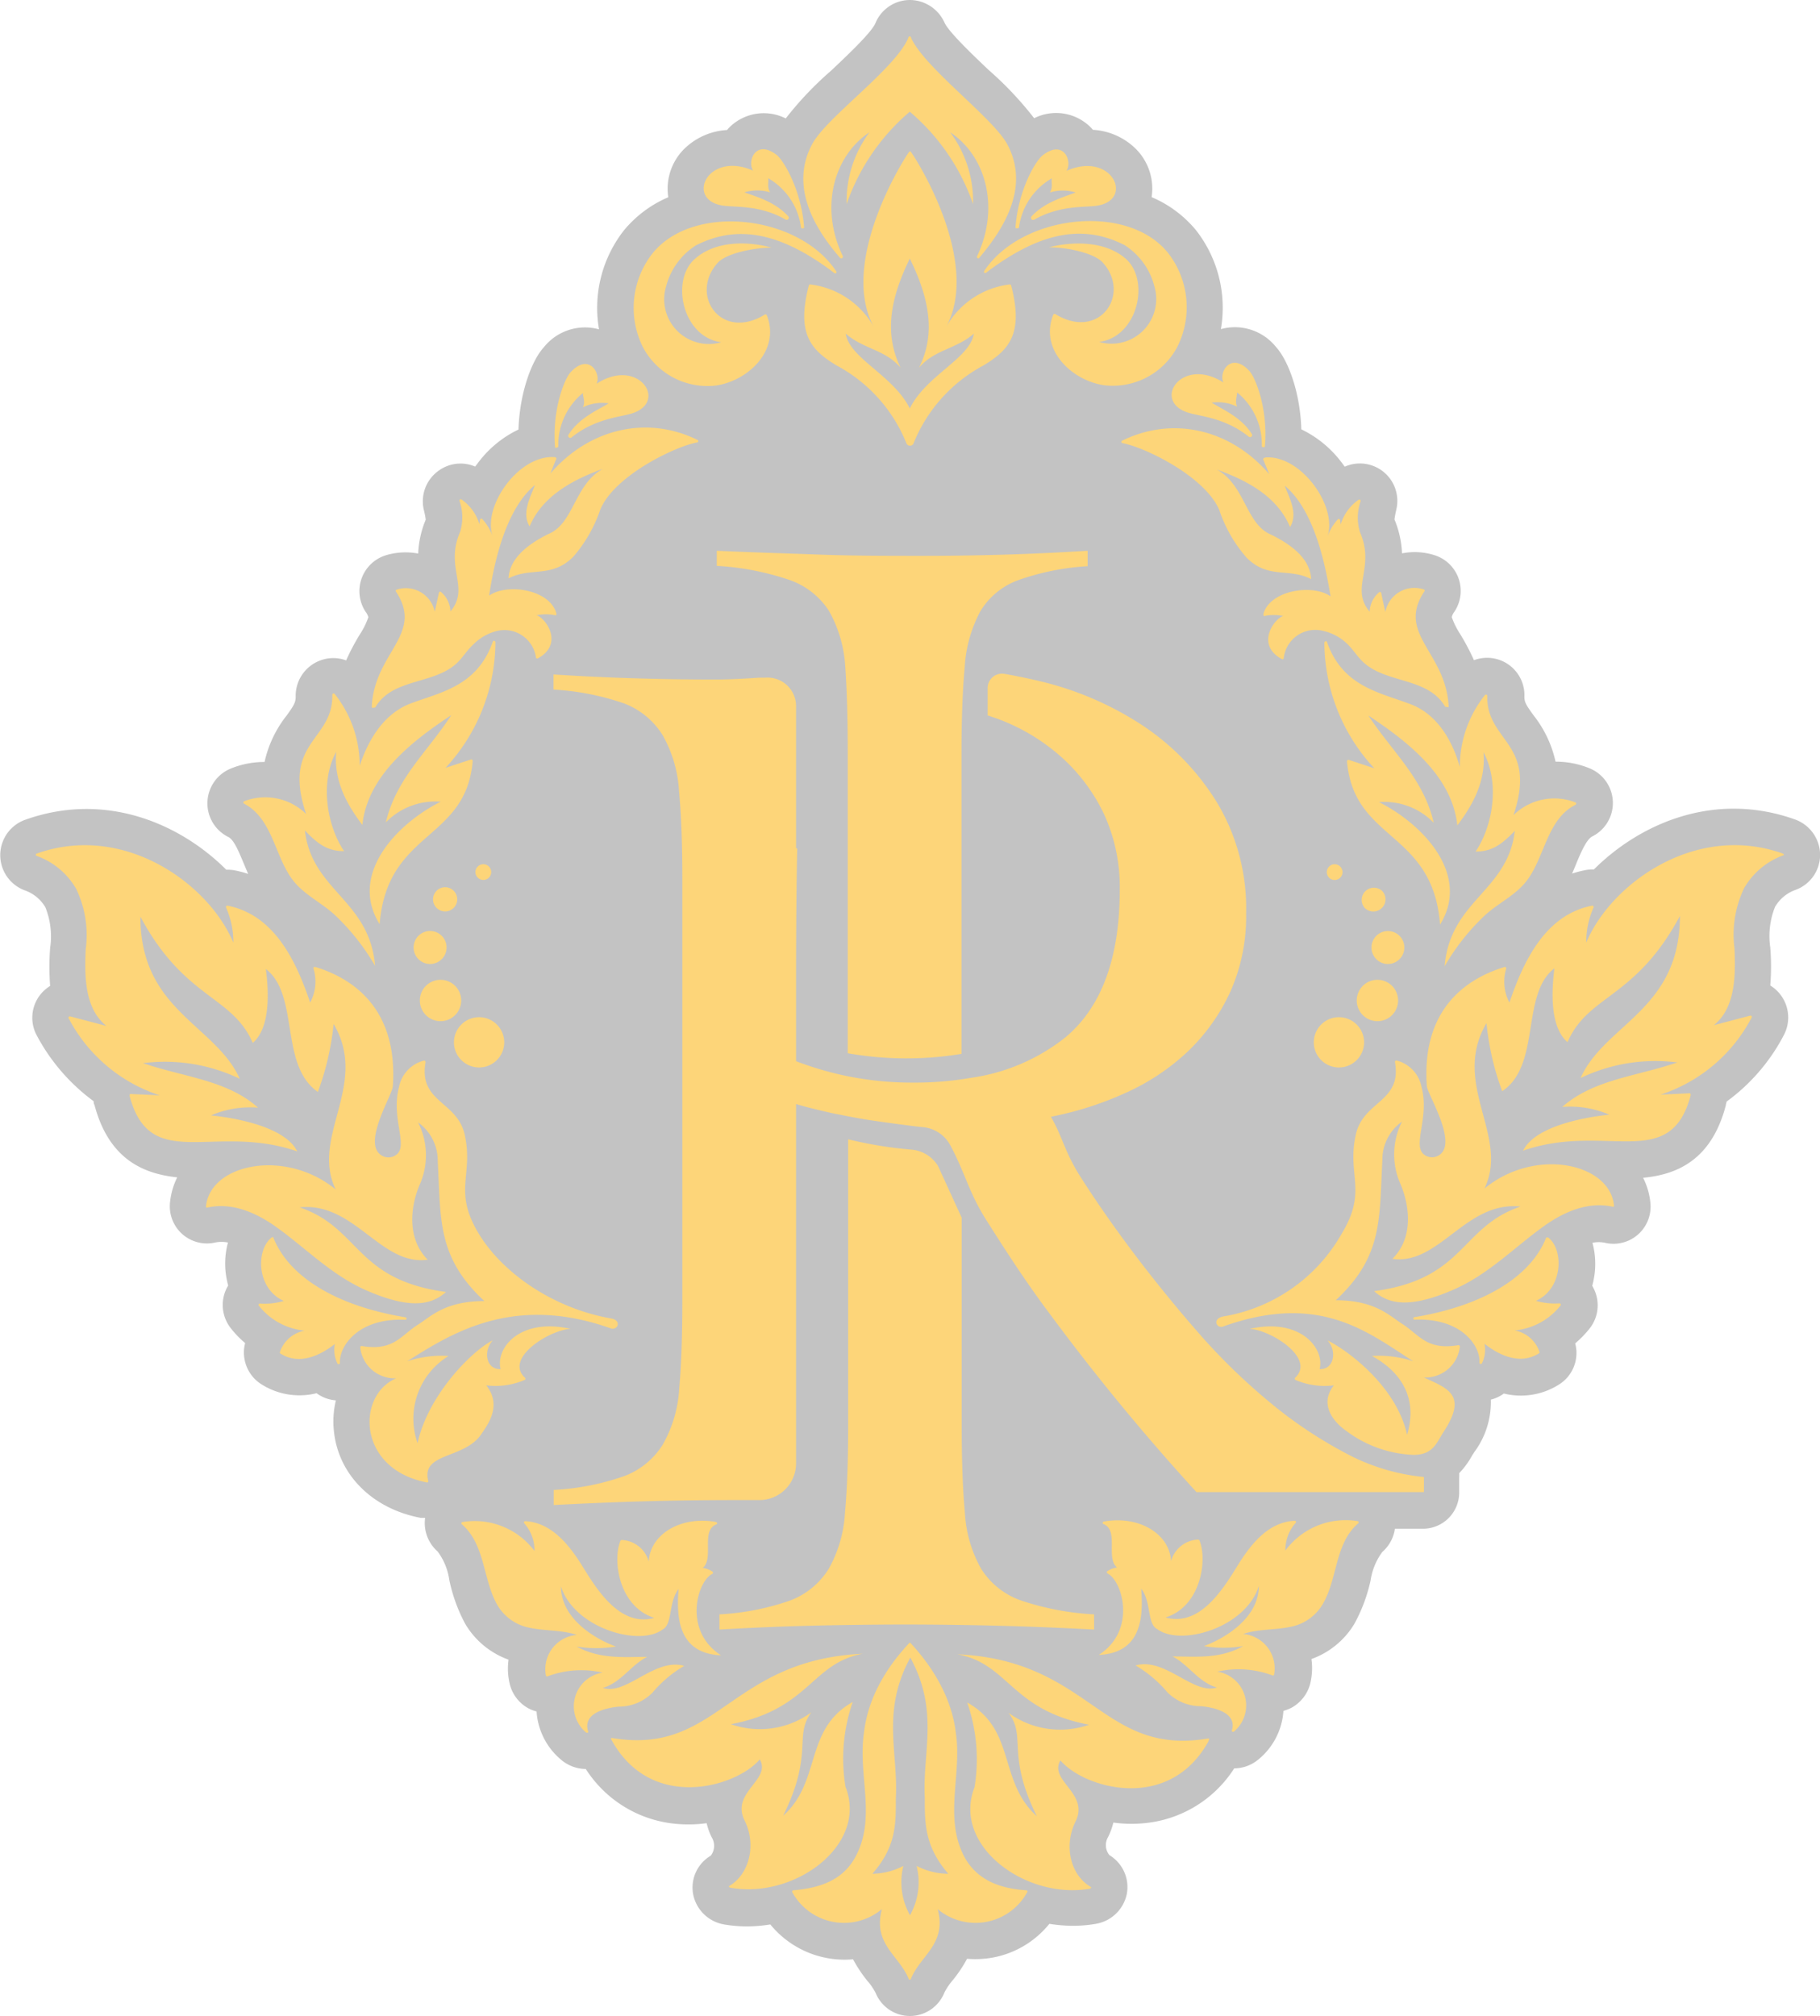 <svg xmlns="http://www.w3.org/2000/svg" viewBox="0 0 176.04 194.91"><defs><style>.cls-1{fill:#101111;opacity:0.25;}.cls-2{fill:#fdd579;}</style></defs><g id="Layer_2" data-name="Layer 2"><g id="Layer_2-2" data-name="Layer 2"><path class="cls-1" d="M173.6,79.22c-7.72-2.74-14.91.34-19.43,4.84a3.41,3.41,0,0,0-.84.07,10.27,10.27,0,0,0-1.27.33c.15-.34.29-.67.42-1,.49-1.19,1-2.3,1.51-2.58a3.62,3.62,0,0,0-.22-6.59,8.57,8.57,0,0,0-3.31-.65h0a11.07,11.07,0,0,0-2.15-4.51c-.72-1-.88-1.27-.86-1.83a3.61,3.61,0,0,0-4.88-3.47,22.24,22.24,0,0,0-1.33-2.52,7.67,7.67,0,0,1-.82-1.65,1.45,1.45,0,0,1,.25-.51,3.62,3.62,0,0,0-2-5.5,6.38,6.38,0,0,0-3.06-.15,9.51,9.51,0,0,0-.73-3.28,10,10,0,0,1,.19-1,3.62,3.62,0,0,0-5-4.1c-.12-.16-.23-.32-.35-.47a10.64,10.64,0,0,0-3.85-3.14c-.1-3.48-1.23-6.65-2.48-8a5.09,5.09,0,0,0-5.3-1.69,12.15,12.15,0,0,0-2.42-9.58,11.26,11.26,0,0,0-4.28-3.18,5.43,5.43,0,0,0-1.82-4.94,6.43,6.43,0,0,0-3.86-1.57,3.89,3.89,0,0,0-.34-.36,4.72,4.72,0,0,0-5.34-.76,33.29,33.29,0,0,0-4.41-4.67c-1.44-1.37-3.86-3.66-4.27-4.59A3.7,3.7,0,0,0,88,0a3.62,3.62,0,0,0-3.33,2.25c-.39.92-2.83,3.21-4.29,4.59A32.71,32.71,0,0,0,76,11.45a4.72,4.72,0,0,0-5.34.76,3.89,3.89,0,0,0-.34.36,6.43,6.43,0,0,0-3.86,1.57,5.42,5.42,0,0,0-1.82,4.93,11.31,11.31,0,0,0-4.28,3.19,12.15,12.15,0,0,0-2.42,9.58,5.09,5.09,0,0,0-5.3,1.69c-1.25,1.34-2.38,4.52-2.49,8a10.52,10.52,0,0,0-3.84,3.12l-.35.46a3.59,3.59,0,0,0-3.45.34A3.63,3.63,0,0,0,41,49.32a7.79,7.79,0,0,1,.18.92,9.51,9.51,0,0,0-.73,3.28,6.59,6.59,0,0,0-3.08.15,3.63,3.63,0,0,0-2,5.49,1.41,1.41,0,0,1,.26.51,7.47,7.47,0,0,1-.82,1.66,21.41,21.41,0,0,0-1.33,2.52,3.56,3.56,0,0,0-2.49,0,3.64,3.64,0,0,0-2.39,3.49c0,.55-.14.82-.86,1.82a11.07,11.07,0,0,0-2.15,4.51h0a8.55,8.55,0,0,0-3.3.65,3.63,3.63,0,0,0-.21,6.6c.55.27,1,1.38,1.5,2.57.13.31.27.64.42,1a10,10,0,0,0-1.25-.33,3.57,3.57,0,0,0-.86-.07c-4.51-4.5-11.71-7.58-19.43-4.84a3.63,3.63,0,0,0-.07,6.83,3.74,3.74,0,0,1,2,1.64,7.61,7.61,0,0,1,.46,3.93,23.92,23.92,0,0,0,0,3.67,3.9,3.9,0,0,0-.94.83A3.6,3.6,0,0,0,3.5,100a18.85,18.85,0,0,0,5.56,6.47c0,.12,0,.24.08.36,1.41,5.32,4.81,6.66,8,7a7,7,0,0,0-.7,2.47,3.59,3.59,0,0,0,4.37,3.83,3.06,3.06,0,0,1,1.24,0,7.8,7.8,0,0,0-.21,3,9.15,9.15,0,0,0,.23,1.16l-.11.19a3.63,3.63,0,0,0,.36,3.93,9.47,9.47,0,0,0,1.39,1.44,3.63,3.63,0,0,0,1.52,3.95,6.86,6.86,0,0,0,5.39.9,3.59,3.59,0,0,0,1.87.69,8.62,8.62,0,0,0-.19,3c.44,4.2,3.72,7.48,8.39,8.36l.43,0A3.65,3.65,0,0,0,42.33,150a6,6,0,0,1,1.13,2.76A15.68,15.68,0,0,0,45,157a8,8,0,0,0,4.19,3.46,6.31,6.31,0,0,0,.11,2.33,3.66,3.66,0,0,0,1.82,2.38,3.7,3.7,0,0,0,.78.3,6.64,6.64,0,0,0,2.4,4.69,3.74,3.74,0,0,0,2.36.87,11.59,11.59,0,0,0,8.69,5.3,12.86,12.86,0,0,0,3-.06,6.12,6.12,0,0,0,.51,1.4,1.56,1.56,0,0,1-.11,1.74,3.58,3.58,0,0,0-1.71,3.71,3.68,3.68,0,0,0,3,2.94,13.29,13.29,0,0,0,2.27.19,14.85,14.85,0,0,0,2.2-.19,9.27,9.27,0,0,0,8,3.37,13.61,13.61,0,0,0,1.4,2.1,5.82,5.82,0,0,1,.79,1.16A3.58,3.58,0,0,0,88,194.91h0a3.59,3.59,0,0,0,3.35-2.27,6.15,6.15,0,0,1,.78-1.16,12.92,12.92,0,0,0,1.41-2.1,9.54,9.54,0,0,0,2.5-.12A9.18,9.18,0,0,0,101.5,186a14.85,14.85,0,0,0,2.2.19A13,13,0,0,0,106,186a3.68,3.68,0,0,0,3-2.94,3.61,3.61,0,0,0-1.69-3.7,1.53,1.53,0,0,1-.13-1.75,6.63,6.63,0,0,0,.51-1.4,12.85,12.85,0,0,0,3,.06,11.59,11.59,0,0,0,8.69-5.3,3.69,3.69,0,0,0,2.35-.87,6.62,6.62,0,0,0,2.41-4.69,4.11,4.11,0,0,0,.76-.29,3.71,3.71,0,0,0,1.84-2.38,6.36,6.36,0,0,0,.11-2.34A8,8,0,0,0,131,157a15.64,15.64,0,0,0,1.57-4.2,6.14,6.14,0,0,1,1.14-2.76,3.62,3.62,0,0,0,1.21-2.24h2.72a3.5,3.5,0,0,0,3.5-3.5v-1.46a2.85,2.85,0,0,0,0-.41,8,8,0,0,0,1.24-1.69l.23-.36a8.09,8.09,0,0,0,1.59-5.06,3.56,3.56,0,0,0,1.26-.59,6.88,6.88,0,0,0,5.41-.92,3.59,3.59,0,0,0,1.49-3.93,9.89,9.89,0,0,0,1.39-1.43,3.61,3.61,0,0,0,.37-3.93,1.28,1.28,0,0,0-.11-.2,9.15,9.15,0,0,0,.23-1.16,7.8,7.8,0,0,0-.21-3,2.85,2.85,0,0,1,1.23,0,3.59,3.59,0,0,0,4.38-3.81,6.82,6.82,0,0,0-.71-2.48c3.2-.3,6.6-1.65,8-7,0-.12.06-.24.08-.37a18.57,18.57,0,0,0,5.54-6.44,3.63,3.63,0,0,0-1.32-4.78,22.84,22.84,0,0,0,0-3.67,7.61,7.61,0,0,1,.46-3.93,3.75,3.75,0,0,1,2-1.65,3.61,3.61,0,0,0,2.36-3.4A3.66,3.66,0,0,0,173.6,79.22Z"/><path class="cls-2" d="M93,101.89V73q0-5.13.31-8.48a13,13,0,0,1,1.52-5.43,7.12,7.12,0,0,1,3.66-3,24.43,24.43,0,0,1,6.71-1.35V53.25c-2.6.16-5.24.29-7.93.37s-5.37.12-8.05.12c-3.42,0-6.73,0-9.95-.12s-6.52-.21-9.94-.37v1.46a26.38,26.38,0,0,1,7,1.35,7.46,7.46,0,0,1,3.85,3,12.41,12.41,0,0,1,1.58,5.43Q82,67.88,82,73v28.83A32.66,32.66,0,0,0,93,101.89Z"/><path class="cls-2" d="M88.18,111.15a39.62,39.62,0,0,1-6.14-1v27.63q0,5.13-.31,8.48a12.41,12.41,0,0,1-1.58,5.43,7.51,7.51,0,0,1-3.72,3.05,24.54,24.54,0,0,1-6.84,1.34v1.47q4.39-.26,8.79-.37t8.91-.12q4.63,0,9.27.12t9.27.37v-1.47a26.39,26.39,0,0,1-7.07-1.34,7.46,7.46,0,0,1-3.85-3.05,12.41,12.41,0,0,1-1.58-5.43q-.31-3.35-.31-8.48V117.73l-2.29-5A3.33,3.33,0,0,0,88.18,111.15Z"/><path class="cls-2" d="M130,140.41a42.48,42.48,0,0,1-7.38-5,59.18,59.18,0,0,1-6.84-6.71q-3.24-3.72-6.1-7.51t-5.19-7.44c-1.54-2.44-1.71-3.83-2.84-5.78a32.1,32.1,0,0,0,7.25-2.32,21.62,21.62,0,0,0,6-4A18.79,18.79,0,0,0,119,95.89a17.8,17.8,0,0,0,1.53-7.57,19.86,19.86,0,0,0-2.82-10.74,24.08,24.08,0,0,0-7.19-7.44,31.09,31.09,0,0,0-9.89-4.27q-1.75-.42-3.48-.72a1.39,1.39,0,0,0-1.62,1.37v2.64l.89.31a19.27,19.27,0,0,1,6.17,3.66,17.4,17.4,0,0,1,4.21,5.61A16.94,16.94,0,0,1,108.31,86q0,9.89-5.24,14.28a18.94,18.94,0,0,1-9.17,3.93,31.88,31.88,0,0,1-5.53.46h-.15a31.54,31.54,0,0,1-6.94-.77A32.52,32.52,0,0,1,77,102.6V94.3q0-6.58.11-12.28l-.11,0V68.28a2.76,2.76,0,0,0-3-2.76l-.58,0q-2.55.18-4.26.18-3.91,0-7.81-.12t-7.81-.37v1.46a25.21,25.21,0,0,1,6.83,1.34,7.55,7.55,0,0,1,3.72,3.06,12.4,12.4,0,0,1,1.59,5.43Q66,79.9,66,85v40.75q0,5.13-.3,8.48a12.4,12.4,0,0,1-1.59,5.43,7.48,7.48,0,0,1-3.72,3.05,24.46,24.46,0,0,1-6.83,1.34v1.46c2.93-.15,5.86-.28,8.78-.36s5.9-.12,8.91-.12h2.14A3.55,3.55,0,0,0,77,141.51V106.74c.81.25,1.86.51,3.12.8.43.1.87.18,1.32.27.84.17,1.7.33,2.58.47,1.34.2,2.65.38,3.91.54.49.07,1,.12,1.37.16a3.34,3.34,0,0,1,2.63,1.77c1.42,2.66,1.76,4.45,3.34,7,2,3.17,4,6.26,6.25,9.25a214.07,214.07,0,0,0,14.21,17.26h22v-1.46A20.07,20.07,0,0,1,130,140.41Z"/><path class="cls-2" d="M78.37,27.5a.14.14,0,0,0-.13.08c-1.22,4.67.17,6.25,2.69,7.76a14.78,14.78,0,0,1,6.76,7.56.38.38,0,0,0,.66,0,14.82,14.82,0,0,1,6.76-7.56c2.52-1.51,3.91-3.09,2.69-7.76a.15.15,0,0,0-.14-.08,8.17,8.17,0,0,0-6.19,4.2c3.35-6-2.25-15.42-3.35-17-.05-.09-.14-.08-.2,0-1.11,1.6-6.7,11.06-3.35,17A8.17,8.17,0,0,0,78.37,27.5ZM88,25c1.64,3.35,2.69,7,.89,10.55,1.52-1.77,3.54-1.77,5.31-3.29-.39,2.41-4.6,4-6.2,7.23-1.6-3.21-5.81-4.82-6.2-7.23,1.77,1.52,3.79,1.52,5.31,3.29C85.33,31.94,86.38,28.34,88,25Z"/><path class="cls-2" d="M81.51,24.74c-2.25-4.69-.85-9.67,2.59-11.95a11.18,11.18,0,0,0-2.21,6.94A20.52,20.52,0,0,1,88,10.8h0a20.52,20.52,0,0,1,6.12,8.93,11.18,11.18,0,0,0-2.21-6.94c3.44,2.28,4.84,7.26,2.59,12a.13.13,0,0,0,.25.1c2.54-3,4.81-6.94,2.69-10.92-1.37-2.57-8-7.39-9.32-10.32a.13.13,0,0,0-.26,0c-1.24,3-8,7.75-9.32,10.32-2.12,4,.15,8,2.68,10.92A.14.14,0,0,0,81.51,24.74Z"/><path class="cls-2" d="M99.29,182.76c-2.35-.16-4.69-.84-6-3.21-2-3.77-.28-7.87-.81-11.82-.13-1-.48-4.65-4.43-8.9a.06.06,0,0,0-.08,0c-4,4.25-4.3,7.91-4.43,8.9-.53,4,1.24,8.05-.81,11.82-1.3,2.37-3.64,3-6,3.21-.08,0-.13.11-.1.18a5.71,5.71,0,0,0,8.67,1.64c-.9,3.39,1.68,4.47,2.6,6.76a.11.11,0,0,0,.2,0c.91-2.29,3.5-3.37,2.6-6.76a5.7,5.7,0,0,0,8.66-1.64A.12.12,0,0,0,99.29,182.76ZM88.66,180.4a6.51,6.51,0,0,1-.64,4.77,6.51,6.51,0,0,1-.64-4.77,6.66,6.66,0,0,1-3,.76c2.32-2.65,2.27-4.8,2.27-7.33.24-4.44-1.42-8.37,1.4-13.57,2.82,5.2,1.16,9.13,1.4,13.57,0,2.53,0,4.68,2.27,7.33A6.66,6.66,0,0,1,88.66,180.4Z"/><path class="cls-2" d="M28.3,85.06c1.11,1.47,2.85,2.22,4.18,3.49a21.91,21.91,0,0,1,3.8,4.83c-.54-6.39-6.12-7.24-6.79-13.09,1.35,1.42,2.27,2,3.79,2-1.67-2.49-2.36-6.66-.76-9.61-.25,2.78,1,5.06,2.53,7.08.51-4.8,4.8-8.09,8.6-10.62-2.28,3.54-5.31,6.07-6.33,10.37a6.69,6.69,0,0,1,5.31-2c-4.22,2.11-8.93,7-5.91,11.84.73-9.11,8.34-8,9-15.76,0-.12-.07-.19-.17-.16l-2.46.81a17.92,17.92,0,0,0,4.83-12.15c0-.13-.2-.2-.25-.06-1.52,4.35-5.09,4.9-8,6-2.53,1-4,3.39-4.88,6a11.08,11.08,0,0,0-2.42-6.94.13.13,0,0,0-.23.1c.1,4.43-4.9,4.49-2.53,11.51a5.65,5.65,0,0,0-6-1.23.13.13,0,0,0,0,.23C26.36,79.14,26.58,82.8,28.3,85.06Z"/><path class="cls-2" d="M69.29,37.27c3.12-.48,6.21-3.44,4.88-6.79A.14.14,0,0,0,74,30.4c-4.27,2.64-7.37-1.91-4.57-5,.79-.87,3.33-1.44,5.19-1.46-2.52-.69-5.46-.57-7.3,1-2.52,2-1.36,7.65,2.44,8.15a4.32,4.32,0,0,1-5.34-5.37,6.7,6.7,0,0,1,2.9-4c3.64-1.84,7.73-1.62,13.37,2.67.13.1.28,0,.19-.16-3.57-5.42-13.78-6.65-17.76-1.74a8.52,8.52,0,0,0-.92,9.1A7.06,7.06,0,0,0,69.29,37.27Z"/><path class="cls-2" d="M46.53,138.69c.59-.87,2.09-2.78.5-4.75a7.17,7.17,0,0,0,3.73-.53.13.13,0,0,0,0-.22c-2-1.9,2.43-4.62,4.42-4.71-4.9-1.11-7.27,1.86-6.76,3.89-1.42.06-1.7-1.77-.76-2.78-2,1-6.26,5.27-7.27,9.94a7.1,7.1,0,0,1,3-8.43,10.57,10.57,0,0,0-4,.51c4.33-2.74,10.33-6.54,19.77-3.15.62.11,1-.84-.12-1-5.61-1-10.47-4.44-12.73-8.18-2.52-4.17-.49-5.63-1.36-9.57-.73-3.28-4.47-3.1-3.79-7,0-.13-.07-.19-.19-.16a3.29,3.29,0,0,0-2.38,2.56c-.79,3,.93,5.64-.25,6.53a1.26,1.26,0,0,1-1.65-.1C35.22,110.16,38,105.78,38,105c.48-7.25-3.58-10.31-7.49-11.51-.12,0-.23,0-.19.14A4.28,4.28,0,0,1,30,96.93c-1.35-4-3.45-8.48-8-9.37a.13.13,0,0,0-.14.17,8.2,8.2,0,0,1,.71,3.4c-2.39-5.7-10.57-11.6-19-8.61-.11,0-.16.2,0,.24a7.21,7.21,0,0,1,3.8,3.18,10.34,10.34,0,0,1,.92,5.84c-.11,2.53-.14,5.7,2,7.41l-3.53-.93c-.08,0-.18.09-.13.17a15.29,15.29,0,0,0,8.82,7.47l-2.79-.13c-.11,0-.15.09-.12.2,2,7.5,8.18,2.57,16.21,5.35-1.16-2.37-5.95-3.24-8.34-3.48a9.61,9.61,0,0,1,4.55-.75c-3-2.66-7-2.91-11.13-4.3a16.72,16.72,0,0,1,9.36,1.51c-2.34-5.24-9.61-6.57-9.61-15.67,4.3,8,8.85,7.58,10.87,12.2,1.77-1.52,1.52-5.12,1.27-7.14C29,96.21,27,103,30.75,105.57A26.67,26.67,0,0,0,32.27,99c3.47,5.88-2.28,10.88.2,16-4.88-4-12.17-2.48-12.55,1.67,0,.06.08.1.14.08,2.4-.53,4.73.5,6.66,1.88,3,2.15,5.41,4.73,8.93,6.22,3.91,1.66,6,1.4,7.49.06-8.81-1.18-8.3-6.2-14.16-8.18,5.31-.55,7.84,5.69,12.39,5.06-2-2-1.73-5.1-.72-7.38a7,7,0,0,0-.21-5.89,4.54,4.54,0,0,1,1.9,3.75c.31,5.6-.09,9.26,4.51,13.52-3.79,0-5.18,1.49-6.42,2.28-1.68,1.06-2.35,2.57-5.41,2.07a.14.14,0,0,0-.18.12,3.36,3.36,0,0,0,3.48,3c-3.86,1.63-3.78,8.79,3,10.07.09,0,.12-.1.1-.17C40.73,140.42,44.89,141.08,46.53,138.69Z"/><path class="cls-2" d="M81.78,172.75a16.73,16.73,0,0,1,.7-8.2c-4.73,2.67-3,7.68-6.73,11,3-6.07,1-7.67,2.73-10a8.42,8.42,0,0,1-7.78,1.15c7.58-1.43,7.78-5.9,12.74-6.81-12.94.6-14,9.88-24.26,8.14-.13,0-.08.14,0,.24,3.84,6.94,12.06,4.5,14.31,1.83,1.14,2-2.83,3.17-1.47,5.91,1.16,2.32.48,5.18-1.48,6.33-.08.05,0,.15.13.17C76.84,183.62,84,178.38,81.78,172.75Z"/><path class="cls-2" d="M59.87,165a4.56,4.56,0,0,0,3.24-1.35,11.87,11.87,0,0,1,3.07-2.59c-2.86-.82-5.6,2.89-7.87,2.13,1.77-.51,2.78-2.28,4.3-3-2.28,0-4.55.25-6.83-1a11.47,11.47,0,0,0,3.79,0c-2.19-.8-5.31-2.78-5.31-5.81,1.27,4,7.55,5.86,9.82,4.17,1-.5.55-2.65,1.56-3.92-.24,2.83,0,6.23,4.1,6.41-3.69-2.37-2.31-7.15-.84-7.88a.13.13,0,0,0,0-.22,2.26,2.26,0,0,0-.93-.35c1.13-.91-.22-3.6,1.32-4.21.14-.05.07-.21-.07-.24-3.35-.59-6.34,1.18-6.47,3.84a2.83,2.83,0,0,0-2.62-2.09A.17.17,0,0,0,60,149c-.77,1.94-.1,6.36,3.29,7.42-3.22.9-5.44-2.54-6.87-4.86-1.27-2.07-3-4.35-5.61-4.49-.1,0-.19.12-.11.2a3.92,3.92,0,0,1,1,2.68,7.24,7.24,0,0,0-7-2.79.13.13,0,0,0,0,.23c2.26,2,2,5.37,3.42,7.81a4.61,4.61,0,0,0,3.08,2.17c1.52.33,3.13.2,4.6.7a3.32,3.32,0,0,0-3,3.91.12.12,0,0,0,.17.09,9.3,9.3,0,0,1,5.32-.36,3.3,3.3,0,0,0-1.64,5.76c.1.09.28.08.24-.07C56.32,165.61,58.65,165.11,59.87,165Z"/><path class="cls-2" d="M39.22,127.6c.11,0,.16-.22,0-.24-6.48-1.06-11.24-3.8-12.78-7.71,0-.06-.12-.05-.17,0-1.52,1.18-1.49,4.93,1.18,6.13a6.59,6.59,0,0,1-2.3.25.13.13,0,0,0-.11.21,6.39,6.39,0,0,0,4.43,2.41,3.11,3.11,0,0,0-2.37,2c0,.07-.07.15,0,.2,1.79,1.15,3.78.27,5.29-.91a3,3,0,0,0,.25,1.89.13.13,0,0,0,.24-.07C32.79,130.18,34.63,127.39,39.22,127.6Z"/><path class="cls-2" d="M70,19.89c1.19.16,3.59-.06,6,1.35a.21.21,0,0,0,.26-.31C75,19.52,73.12,19,72,18.6a4.19,4.19,0,0,1,2.49,0c-.32-.51-.11-1-.19-1.37A6.45,6.45,0,0,1,77.48,22c0,.1.31.11.3,0-.26-3.56-1.91-6.38-2.63-7-2.08-1.62-2.91.65-2.3,1.5C68.42,14.54,66.21,19.39,70,19.89Z"/><path class="cls-2" d="M47.7,57.25h0v0Z"/><path class="cls-2" d="M36.17,68.39a.1.1,0,0,0,.13,0c1.65-2.82,5.59-2.19,7.84-4.23.6-.55,1-1.26,1.62-1.83A4.86,4.86,0,0,1,48.08,61a3.08,3.08,0,0,1,3.76,2.56.12.12,0,0,0,.17.1c2.63-1.42.69-4-.12-4.17a4.3,4.3,0,0,1,1.82,0c.14,0,.12-.12.09-.23-.67-2.3-4.8-2.89-6.49-1.67.39-2.57,1.42-8.2,4.43-10.7-.34,1-1.35,2.69-.51,4,1.26-3,4.3-4.55,7.08-5.56-2.78,1.52-2.78,5.31-5.31,6.32-1.86.93-3.72,2.29-3.81,4.27,2.16-1.12,4.13,0,6.23-2.06a13.63,13.63,0,0,0,2.65-4.61c1.38-3.29,7.3-6.12,9.39-6.48a.13.13,0,0,0,0-.24c-5-2.45-10.57-1-14.22,3.25.19-.47.38-1,.58-1.42,0-.11-.07-.15-.17-.16-3.46-.26-7,4.73-6,7.64a5,5,0,0,0-1-1.66.13.13,0,0,0-.22.06l-.06.43a4.47,4.47,0,0,0-1.73-2.38.13.13,0,0,0-.2.12,4.84,4.84,0,0,1,.07,3c-1.53,3.49,1,5.4-.94,7.7a2.58,2.58,0,0,0-.92-1.88c-.08-.07-.18,0-.2.09-.13.6-.26,1.21-.4,1.81A2.86,2.86,0,0,0,38.38,57a.13.13,0,0,0-.08.2c2.75,4.16-2.11,5.87-2.34,11.14C36,68.48,36.11,68.46,36.17,68.39Z"/><path class="cls-2" d="M136.4,68.07c-3-1.14-6.53-1.69-8.05-6,0-.14-.25-.07-.25.06a17.92,17.92,0,0,0,4.83,12.15l-2.46-.81a.14.14,0,0,0-.18.16c.69,7.78,8.3,6.65,9,15.76,3-4.85-1.69-9.73-5.91-11.84a6.66,6.66,0,0,1,5.3,2c-1-4.3-4-6.83-6.32-10.37,3.8,2.53,8.09,5.82,8.6,10.62,1.52-2,2.78-4.3,2.53-7.08,1.6,3,.91,7.12-.76,9.61,1.52,0,2.44-.6,3.79-2-.67,5.85-6.25,6.7-6.79,13.09a21.62,21.62,0,0,1,3.8-4.83c1.33-1.27,3.07-2,4.18-3.49,1.71-2.26,1.94-5.92,4.68-7.29a.13.13,0,0,0,0-.23,5.65,5.65,0,0,0-6,1.23c2.37-7-2.63-7.08-2.53-11.51a.13.13,0,0,0-.23-.1,11.15,11.15,0,0,0-2.43,6.94C140.44,71.46,138.92,69,136.4,68.07Z"/><path class="cls-2" d="M95.2,26.2c-.09.13.06.26.19.16,5.64-4.29,9.73-4.51,13.37-2.67a6.7,6.7,0,0,1,2.9,4,4.32,4.32,0,0,1-5.34,5.37c3.79-.5,5-6.13,2.44-8.15-1.84-1.52-4.78-1.64-7.3-1,1.86,0,4.4.59,5.19,1.46,2.8,3.06-.3,7.61-4.57,5a.14.14,0,0,0-.21.08c-1.33,3.35,1.76,6.31,4.88,6.79a7.06,7.06,0,0,0,7.13-3.71,8.54,8.54,0,0,0-.92-9.1C109,19.55,98.77,20.78,95.2,26.2Z"/><path class="cls-2" d="M172.43,82.52c-8.43-3-16.61,2.91-19,8.61a8.2,8.2,0,0,1,.71-3.4.13.13,0,0,0-.14-.17c-4.55.89-6.65,5.39-8,9.37a4.32,4.32,0,0,1-.31-3.29c0-.11-.07-.18-.19-.14-3.91,1.2-8,4.26-7.49,11.51.06.77,2.82,5.15,1.38,6.52a1.25,1.25,0,0,1-1.64.1c-1.18-.89.54-3.57-.25-6.53a3.29,3.29,0,0,0-2.38-2.56c-.12,0-.21,0-.19.16.68,3.88-3.06,3.7-3.79,7-.87,3.94,1.16,5.4-1.36,9.57a16.21,16.21,0,0,1-11.41,8c-1.13.19-.74,1.15-.12,1,9.44-3.4,14.12.6,18.45,3.34a10.57,10.57,0,0,0-4-.51c1.86,1,4.69,3.29,3.4,7.63-1-4.66-5.71-8.16-7.7-9.14.94,1,.66,2.84-.76,2.78.51-2-1.86-5-6.76-3.89,2,.09,6.38,2.81,4.41,4.71a.14.14,0,0,0,0,.22,7.17,7.17,0,0,0,3.73.53c-1.59,2,.3,3.79,1.17,4.38a11.55,11.55,0,0,0,6.53,2.34c1.92,0,2.24-1.2,2.93-2.25,2.3-3.53.43-4.16-1.92-5.23a3.36,3.36,0,0,0,3.48-3,.14.14,0,0,0-.18-.12c-3.06.5-3.73-1-5.41-2.07-1.24-.79-2.63-2.28-6.42-2.28,4.6-4.26,4.2-7.92,4.51-13.52a4.51,4.51,0,0,1,1.9-3.75,7,7,0,0,0-.21,5.89c1,2.28,1.32,5.36-.72,7.38,4.55.63,7.08-5.61,12.39-5.06-5.86,2-5.35,7-14.16,8.18,1.47,1.34,3.58,1.6,7.49-.06,3.52-1.49,5.94-4.07,8.93-6.22,1.93-1.38,4.26-2.41,6.66-1.88.05,0,.14,0,.13-.08-.37-4.15-7.66-5.71-12.54-1.67,2.48-5.09-3.27-10.09.2-16a26.22,26.22,0,0,0,1.52,6.58c3.79-2.53,1.77-9.36,5.05-11.88-.25,2-.5,5.62,1.27,7.14,2-4.62,6.57-4.17,10.87-12.2,0,9.1-7.27,10.43-9.61,15.67a16.72,16.72,0,0,1,9.36-1.51c-4.11,1.39-8.09,1.64-11.13,4.3a9.61,9.61,0,0,1,4.55.75c-2.39.24-7.18,1.11-8.34,3.48,8-2.78,14.22,2.15,16.21-5.35,0-.11,0-.2-.12-.2l-2.79.13a15.29,15.29,0,0,0,8.82-7.47.13.13,0,0,0-.14-.17l-3.53.93c2.13-1.71,2.1-4.88,2-7.41a10.43,10.43,0,0,1,.93-5.84,7.21,7.21,0,0,1,3.8-3.18C172.59,82.72,172.54,82.56,172.43,82.52Z"/><path class="cls-2" d="M116.86,168.08c-10.31,1.74-11.33-7.54-24.26-8.14,5,.91,5.16,5.38,12.74,6.81a8.45,8.45,0,0,1-7.79-1.15c1.77,2.33-.26,3.93,2.74,10-3.75-3.37-2-8.38-6.74-11a16.65,16.65,0,0,1,.71,8.2c-2.2,5.63,4.94,10.87,11.12,9.81.09,0,.22-.12.14-.17-2-1.15-2.64-4-1.49-6.33,1.37-2.74-2.61-3.94-1.46-5.91,2.25,2.67,10.47,5.11,14.31-1.83C116.94,168.22,117,168.05,116.86,168.08Z"/><path class="cls-2" d="M124.33,149.91a3.92,3.92,0,0,1,1-2.68c.08-.08,0-.21-.11-.2-2.65.14-4.34,2.42-5.61,4.49-1.43,2.32-3.65,5.76-6.87,4.86,3.39-1.06,4.06-5.48,3.29-7.42a.17.17,0,0,0-.14-.11,2.83,2.83,0,0,0-2.62,2.09c-.13-2.66-3.12-4.43-6.47-3.84-.14,0-.21.19-.08.24,1.55.61.2,3.3,1.33,4.21a2.26,2.26,0,0,0-.93.35.13.13,0,0,0,0,.22c1.46.73,2.85,5.51-.84,7.88,4.1-.18,4.33-3.58,4.1-6.41,1,1.27.55,3.42,1.56,3.92,2.27,1.69,8.55-.13,9.82-4.17,0,3-3.12,5-5.31,5.81a11.47,11.47,0,0,0,3.79,0c-2.28,1.27-4.55,1-6.83,1,1.52.75,2.53,2.52,4.3,3-2.27.76-5-2.95-7.87-2.13a11.87,11.87,0,0,1,3.07,2.59,4.56,4.56,0,0,0,3.24,1.35c1.22.1,3.55.6,3,2.35,0,.15.14.16.24.07a3.3,3.3,0,0,0-1.65-5.76,9.33,9.33,0,0,1,5.33.36.12.12,0,0,0,.17-.09,3.33,3.33,0,0,0-3-3.91c1.48-.5,3.09-.37,4.61-.7a4.61,4.61,0,0,0,3.08-2.17c1.46-2.44,1.16-5.85,3.42-7.81a.13.13,0,0,0,0-.23A7.24,7.24,0,0,0,124.33,149.91Z"/><path class="cls-2" d="M148.56,125.77c2.67-1.2,2.7-5,1.18-6.13-.05,0-.15,0-.18,0-1.53,3.91-6.3,6.65-12.77,7.71-.13,0-.08.25,0,.24,4.59-.21,6.43,2.58,6.31,4.15a.13.13,0,0,0,.24.07,3,3,0,0,0,.25-1.89c1.51,1.18,3.5,2.06,5.29.91.07-.05,0-.13,0-.2a3.11,3.11,0,0,0-2.38-2,6.39,6.39,0,0,0,4.44-2.41.13.13,0,0,0-.11-.21A6.59,6.59,0,0,1,148.56,125.77Z"/><path class="cls-2" d="M98.56,22a6.45,6.45,0,0,1,3.18-4.76c-.08.42.13.86-.19,1.37a4.19,4.19,0,0,1,2.49,0c-1.12.44-3,.92-4.28,2.33a.21.21,0,0,0,.26.31c2.45-1.41,4.85-1.19,6-1.35,3.77-.5,1.56-5.35-2.87-3.38.6-.85-.22-3.12-2.3-1.5-.72.57-2.37,3.39-2.63,7C98.25,22.1,98.55,22.09,98.56,22Z"/><path class="cls-2" d="M128.34,57.25v0Z"/><path class="cls-2" d="M122.19,44.43l.58,1.42c-3.65-4.27-9.21-5.7-14.22-3.25a.13.13,0,0,0,0,.24c2.09.36,8,3.19,9.39,6.48a13.46,13.46,0,0,0,2.65,4.61c2.1,2.09,4.07.94,6.23,2.06-.09-2-1.95-3.34-3.81-4.27-2.53-1-2.53-4.8-5.31-6.32,2.78,1,5.82,2.53,7.08,5.56.84-1.35-.17-3-.51-4,3,2.5,4,8.13,4.43,10.7-1.69-1.22-5.82-.63-6.49,1.67,0,.11,0,.26.08.23a4.34,4.34,0,0,1,1.83,0c-.81.2-2.75,2.75-.12,4.17a.12.12,0,0,0,.17-.1A3.07,3.07,0,0,1,128,61a4.86,4.86,0,0,1,2.32,1.26c.59.57,1,1.28,1.62,1.83,2.25,2,6.19,1.41,7.84,4.23a.1.1,0,0,0,.13,0c.06.07.21.09.21,0-.23-5.27-5.09-7-2.35-11.14a.12.12,0,0,0-.07-.2A2.86,2.86,0,0,0,134,59.16c-.14-.6-.27-1.21-.4-1.81,0-.09-.12-.16-.2-.09a2.58,2.58,0,0,0-.92,1.88c-1.94-2.3.59-4.21-.94-7.7a4.84,4.84,0,0,1,.07-3,.13.13,0,0,0-.2-.12,4.47,4.47,0,0,0-1.73,2.38l-.06-.43a.13.13,0,0,0-.22-.06,5,5,0,0,0-1,1.66c1-2.91-2.57-7.9-6-7.64C122.26,44.28,122.15,44.32,122.19,44.43Z"/><path class="cls-2" d="M115,39.92c1.16.34,3.55.51,5.76,2.28a.2.2,0,0,0,.3-.27c-1-1.59-2.82-2.35-3.86-3a4.23,4.23,0,0,1,2.46.39c-.23-.55,0-1,0-1.38a6.48,6.48,0,0,1,2.39,5.2c0,.1.29.16.3,0,.31-3.55-.89-6.61-1.51-7.28-1.8-1.93-3,.19-2.5,1.12C114.27,34.39,111.33,38.84,115,39.92Z"/><path class="cls-2" d="M54,43.17A6.48,6.48,0,0,1,56.38,38c0,.43.26.83,0,1.38A4.23,4.23,0,0,1,58.87,39c-1,.62-2.84,1.38-3.86,3a.2.2,0,0,0,.3.27c2.2-1.77,4.6-1.94,5.75-2.28,3.65-1.08.71-5.53-3.36-2.89.47-.93-.7-3.05-2.5-1.12-.63.67-1.82,3.73-1.51,7.28C53.7,43.33,54,43.27,54,43.17Z"/><path class="cls-2" d="M131.23,99.06a2.43,2.43,0,1,0,0,3.43A2.42,2.42,0,0,0,131.23,99.06Z"/><path class="cls-2" d="M134.64,95.31a2,2,0,1,0,0,2.84A2,2,0,0,0,134.64,95.31Z"/><path class="cls-2" d="M133.12,92.73a1.58,1.58,0,0,0,2.25,0,1.59,1.59,0,1,0-2.25,0Z"/><path class="cls-2" d="M132,87.78a1.18,1.18,0,0,0,1.67,0,1.17,1.17,0,0,0,0-1.66A1.18,1.18,0,0,0,132,87.78Z"/><path class="cls-2" d="M128.56,83.78a.76.76,0,1,0,1.07,0A.75.75,0,0,0,128.56,83.78Z"/><path class="cls-2" d="M44.62,99.06a2.43,2.43,0,1,1,0,3.43A2.42,2.42,0,0,1,44.62,99.06Z"/><path class="cls-2" d="M41.2,95.31a2,2,0,1,1,0,2.84A2,2,0,0,1,41.2,95.31Z"/><path class="cls-2" d="M42.73,92.73a1.59,1.59,0,1,1-2.26-2.25,1.59,1.59,0,0,1,2.26,2.25Z"/><path class="cls-2" d="M43.88,87.78a1.17,1.17,0,1,1,0-1.66A1.17,1.17,0,0,1,43.88,87.78Z"/><path class="cls-2" d="M47.29,83.78a.76.76,0,1,1-1.08,1.07.75.75,0,0,1,0-1.07A.76.76,0,0,1,47.29,83.78Z"/></g></g></svg>